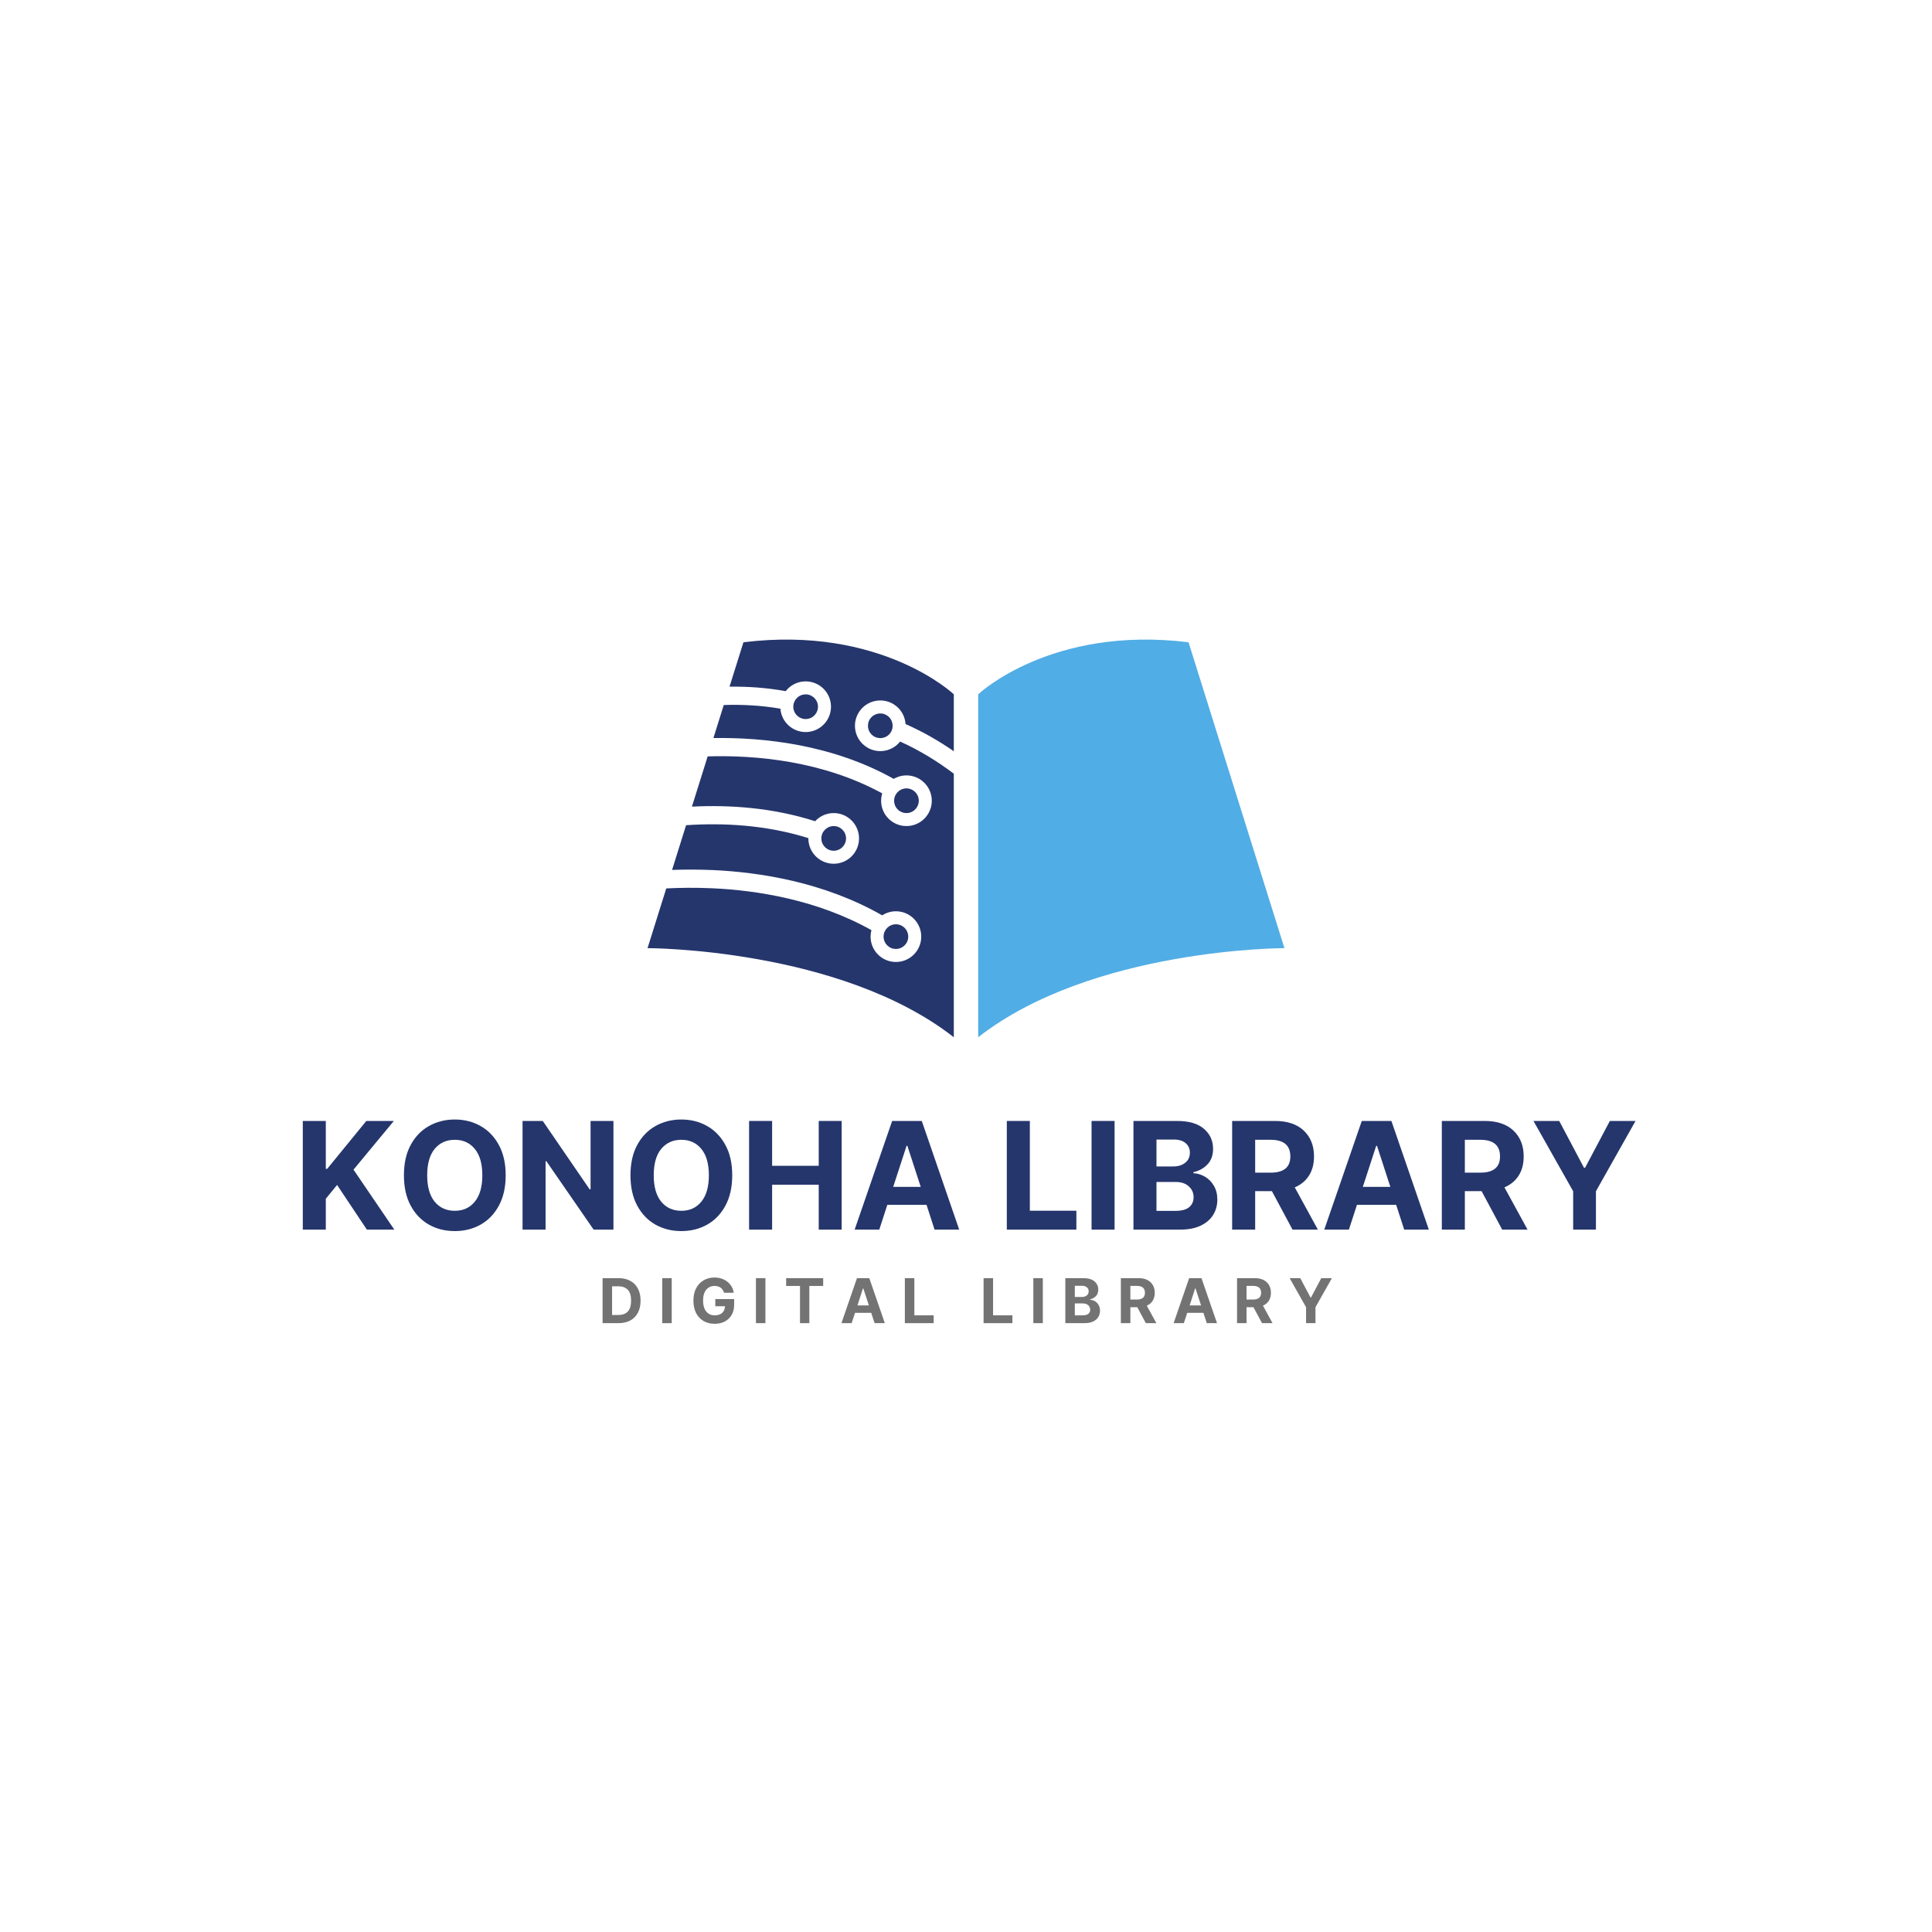 <svg xmlns="http://www.w3.org/2000/svg" xmlns:xlink="http://www.w3.org/1999/xlink" width="500" height="500" preserveAspectRatio="xMidYMid meet" version="1.0" viewBox="0 0 375 375" zoomAndPan="magnify"><defs><clipPath id="141573ebf7"><path d="M 125.629 124 L 186 124 L 186 201.621 L 125.629 201.621 Z M 125.629 124" clip-rule="nonzero"/></clipPath><clipPath id="4b7f41c1c4"><path d="M 189 124 L 249.379 124 L 249.379 201.621 L 189 201.621 Z M 189 124" clip-rule="nonzero"/></clipPath></defs><g clip-path="url(#141573ebf7)"><path fill="#25366c" fill-opacity="1" fill-rule="nonzero" d="M 174.715 143.934 C 174.707 143.941 174.703 143.945 174.699 143.953 C 173 146.07 169.902 146.41 167.785 144.707 C 165.668 143.008 165.328 139.91 167.031 137.793 C 168.73 135.676 171.828 135.34 173.945 137.039 C 175.059 137.934 175.676 139.215 175.766 140.539 C 179.137 142.023 182.258 143.824 185.133 145.816 L 185.133 134.762 C 185.133 134.762 171.031 121.367 144.301 124.664 L 141.598 133.285 C 145.152 133.234 148.812 133.484 152.504 134.152 C 153.316 133.105 154.547 132.391 155.969 132.273 C 158.676 132.047 161.055 134.059 161.277 136.766 C 161.504 139.473 159.488 141.852 156.781 142.074 C 154.074 142.297 151.699 140.285 151.477 137.578 C 151.473 137.57 151.477 137.562 151.473 137.555 C 147.75 136.914 144.059 136.723 140.48 136.844 L 138.473 143.254 C 148.266 143.105 161.543 144.504 173.465 151.176 C 174.078 150.82 174.777 150.582 175.535 150.52 C 178.242 150.297 180.617 152.309 180.844 155.016 C 181.066 157.723 179.055 160.098 176.348 160.32 C 173.641 160.547 171.266 158.535 171.039 155.828 C 170.988 155.188 171.062 154.566 171.238 153.992 C 159.629 147.66 146.633 146.543 137.359 146.812 L 134.301 156.566 C 141.605 156.199 149.965 156.754 158.215 159.398 C 159.113 158.43 160.395 157.816 161.82 157.816 C 164.535 157.816 166.738 160.02 166.738 162.734 C 166.738 165.453 164.535 167.652 161.82 167.652 C 159.105 167.652 156.902 165.453 156.902 162.734 C 156.902 162.719 156.906 162.703 156.906 162.684 C 148.699 160.098 140.352 159.688 133.168 160.172 L 130.449 168.852 C 132.824 168.766 135.477 168.754 138.336 168.879 C 147.348 169.281 159.898 171.191 171.23 177.668 C 172 177.172 172.914 176.879 173.895 176.879 C 176.613 176.879 178.812 179.082 178.812 181.801 C 178.812 184.516 176.613 186.719 173.895 186.719 C 171.18 186.719 168.977 184.516 168.977 181.801 C 168.977 181.363 169.039 180.945 169.145 180.543 C 158.531 174.582 146.762 172.801 138.273 172.414 C 134.98 172.266 131.945 172.309 129.32 172.441 L 125.688 184.035 C 125.688 184.035 162.98 184.016 185.133 201.328 L 185.133 150.172 C 181.992 147.801 178.52 145.652 174.715 143.934"/></g><path fill="#25366c" fill-opacity="1" fill-rule="nonzero" d="M 164.215 162.734 C 164.215 161.414 163.145 160.34 161.82 160.34 C 160.496 160.34 159.426 161.414 159.426 162.734 C 159.426 164.059 160.496 165.129 161.82 165.129 C 163.145 165.129 164.215 164.059 164.215 162.734"/><path fill="#25366c" fill-opacity="1" fill-rule="nonzero" d="M 176.289 181.801 C 176.289 180.477 175.219 179.402 173.895 179.402 C 172.57 179.402 171.5 180.477 171.5 181.801 C 171.5 183.121 172.57 184.191 173.895 184.191 C 175.219 184.191 176.289 183.121 176.289 181.801"/><path fill="#25366c" fill-opacity="1" fill-rule="nonzero" d="M 176.141 157.809 C 177.457 157.699 178.438 156.539 178.328 155.223 C 178.219 153.906 177.062 152.926 175.742 153.035 C 174.426 153.145 173.445 154.301 173.555 155.621 C 173.664 156.938 174.82 157.918 176.141 157.809"/><path fill="#25366c" fill-opacity="1" fill-rule="nonzero" d="M 168.996 139.375 C 168.168 140.406 168.332 141.914 169.367 142.742 C 170.398 143.57 171.902 143.406 172.734 142.375 C 173.562 141.344 173.395 139.832 172.363 139.008 C 171.332 138.176 169.824 138.344 168.996 139.375"/><path fill="#25366c" fill-opacity="1" fill-rule="nonzero" d="M 156.574 139.559 C 157.895 139.449 158.871 138.293 158.762 136.973 C 158.652 135.656 157.496 134.676 156.18 134.785 C 154.859 134.895 153.879 136.055 153.988 137.371 C 154.098 138.688 155.258 139.668 156.574 139.559"/><g clip-path="url(#4b7f41c1c4)"><path fill="#51ade5" fill-opacity="1" fill-rule="nonzero" d="M 189.867 134.762 C 189.867 134.762 203.965 121.367 230.695 124.664 L 249.309 184.035 C 249.309 184.035 212.012 184.016 189.867 201.328 L 189.867 134.762"/></g><g fill="#25366c" fill-opacity="1"><g><g><path d="M 1.828 0 L 1.828 -21.094 L 6.297 -21.094 L 6.297 -11.797 L 6.562 -11.797 L 14.156 -21.094 L 19.5 -21.094 L 11.672 -11.641 L 19.594 0 L 14.266 0 L 8.484 -8.672 L 6.297 -6 L 6.297 0 Z M 1.828 0" transform="translate(56.944, 238.671)"/></g></g></g><g fill="#25366c" fill-opacity="1"><g><g><path d="M 21.219 -10.547 C 21.219 -8.242 20.781 -6.285 19.906 -4.672 C 19.039 -3.055 17.863 -1.828 16.375 -0.984 C 14.883 -0.141 13.207 0.281 11.344 0.281 C 9.469 0.281 7.785 -0.141 6.297 -0.984 C 4.805 -1.836 3.629 -3.07 2.766 -4.688 C 1.898 -6.301 1.469 -8.254 1.469 -10.547 C 1.469 -12.848 1.898 -14.801 2.766 -16.406 C 3.629 -18.02 4.805 -19.25 6.297 -20.094 C 7.785 -20.945 9.469 -21.375 11.344 -21.375 C 13.207 -21.375 14.883 -20.945 16.375 -20.094 C 17.863 -19.25 19.039 -18.02 19.906 -16.406 C 20.781 -14.801 21.219 -12.848 21.219 -10.547 Z M 16.688 -10.547 C 16.688 -12.785 16.195 -14.492 15.219 -15.672 C 14.25 -16.848 12.957 -17.438 11.344 -17.438 C 9.719 -17.438 8.414 -16.848 7.438 -15.672 C 6.469 -14.492 5.984 -12.785 5.984 -10.547 C 5.984 -8.316 6.469 -6.609 7.438 -5.422 C 8.414 -4.242 9.719 -3.656 11.344 -3.656 C 12.957 -3.656 14.25 -4.242 15.219 -5.422 C 16.195 -6.609 16.688 -8.316 16.688 -10.547 Z M 16.688 -10.547" transform="translate(76.933, 238.671)"/></g></g></g><g fill="#25366c" fill-opacity="1"><g><g><path d="M 19.469 -21.094 L 19.469 0 L 15.625 0 L 6.453 -13.281 L 6.297 -13.281 L 6.297 0 L 1.828 0 L 1.828 -21.094 L 5.75 -21.094 L 14.844 -7.828 L 15.031 -7.828 L 15.031 -21.094 Z M 19.469 -21.094" transform="translate(99.599, 238.671)"/></g></g></g><g fill="#25366c" fill-opacity="1"><g><g><path d="M 21.219 -10.547 C 21.219 -8.242 20.781 -6.285 19.906 -4.672 C 19.039 -3.055 17.863 -1.828 16.375 -0.984 C 14.883 -0.141 13.207 0.281 11.344 0.281 C 9.469 0.281 7.785 -0.141 6.297 -0.984 C 4.805 -1.836 3.629 -3.07 2.766 -4.688 C 1.898 -6.301 1.469 -8.254 1.469 -10.547 C 1.469 -12.848 1.898 -14.801 2.766 -16.406 C 3.629 -18.02 4.805 -19.25 6.297 -20.094 C 7.785 -20.945 9.469 -21.375 11.344 -21.375 C 13.207 -21.375 14.883 -20.945 16.375 -20.094 C 17.863 -19.25 19.039 -18.02 19.906 -16.406 C 20.781 -14.801 21.219 -12.848 21.219 -10.547 Z M 16.688 -10.547 C 16.688 -12.785 16.195 -14.492 15.219 -15.672 C 14.25 -16.848 12.957 -17.438 11.344 -17.438 C 9.719 -17.438 8.414 -16.848 7.438 -15.672 C 6.469 -14.492 5.984 -12.785 5.984 -10.547 C 5.984 -8.316 6.469 -6.609 7.438 -5.422 C 8.414 -4.242 9.719 -3.656 11.344 -3.656 C 12.957 -3.656 14.25 -4.242 15.219 -5.422 C 16.195 -6.609 16.688 -8.316 16.688 -10.547 Z M 16.688 -10.547" transform="translate(120.905, 238.671)"/></g></g></g><g fill="#25366c" fill-opacity="1"><g><g><path d="M 1.828 0 L 1.828 -21.094 L 6.297 -21.094 L 6.297 -12.391 L 15.344 -12.391 L 15.344 -21.094 L 19.797 -21.094 L 19.797 0 L 15.344 0 L 15.344 -8.719 L 6.297 -8.719 L 6.297 0 Z M 1.828 0" transform="translate(143.571, 238.671)"/></g></g></g><g fill="#25366c" fill-opacity="1"><g><g><path d="M 5.469 0 L 0.688 0 L 7.969 -21.094 L 13.719 -21.094 L 20.984 0 L 16.203 0 L 14.641 -4.812 L 7.031 -4.812 Z M 8.172 -8.297 L 13.516 -8.297 L 10.922 -16.266 L 10.766 -16.266 Z M 8.172 -8.297" transform="translate(165.197, 238.671)"/></g></g></g><g fill="#25366c" fill-opacity="1"><g><g><path d="M 1.828 0 L 1.828 -21.094 L 6.297 -21.094 L 6.297 -3.672 L 15.328 -3.672 L 15.328 0 Z M 1.828 0" transform="translate(193.595, 238.671)"/></g></g></g><g fill="#25366c" fill-opacity="1"><g><g><path d="M 6.297 -21.094 L 6.297 0 L 1.828 0 L 1.828 -21.094 Z M 6.297 -21.094" transform="translate(210.043, 238.671)"/></g></g></g><g fill="#25366c" fill-opacity="1"><g><g><path d="M 1.828 0 L 1.828 -21.094 L 10.281 -21.094 C 12.602 -21.094 14.348 -20.582 15.516 -19.562 C 16.691 -18.551 17.281 -17.258 17.281 -15.688 C 17.281 -14.438 16.922 -13.43 16.203 -12.672 C 15.484 -11.91 14.57 -11.406 13.469 -11.156 L 13.469 -10.953 C 14.27 -10.91 15.02 -10.68 15.719 -10.266 C 16.426 -9.848 17 -9.266 17.438 -8.516 C 17.883 -7.766 18.109 -6.867 18.109 -5.828 C 18.109 -4.711 17.832 -3.711 17.281 -2.828 C 16.727 -1.953 15.91 -1.258 14.828 -0.75 C 13.754 -0.25 12.426 0 10.844 0 Z M 6.297 -3.641 L 9.922 -3.641 C 11.172 -3.641 12.078 -3.879 12.641 -4.359 C 13.211 -4.848 13.5 -5.484 13.5 -6.266 C 13.5 -7.141 13.188 -7.852 12.562 -8.406 C 11.945 -8.969 11.102 -9.25 10.031 -9.25 L 6.297 -9.25 Z M 6.297 -12.266 L 9.594 -12.266 C 10.508 -12.266 11.27 -12.504 11.875 -12.984 C 12.477 -13.461 12.781 -14.113 12.781 -14.938 C 12.781 -15.695 12.508 -16.312 11.969 -16.781 C 11.426 -17.25 10.664 -17.484 9.688 -17.484 L 6.297 -17.484 Z M 6.297 -12.266" transform="translate(218.175, 238.671)"/></g></g></g><g fill="#25366c" fill-opacity="1"><g><g><path d="M 1.828 0 L 1.828 -21.094 L 10.156 -21.094 C 12.551 -21.094 14.41 -20.469 15.734 -19.219 C 17.055 -17.969 17.719 -16.297 17.719 -14.203 C 17.719 -12.754 17.395 -11.52 16.75 -10.5 C 16.102 -9.477 15.18 -8.711 13.984 -8.203 L 18.469 0 L 13.547 0 L 9.547 -7.469 L 6.297 -7.469 L 6.297 0 Z M 6.297 -11.062 L 9.312 -11.062 C 11.852 -11.062 13.125 -12.109 13.125 -14.203 C 13.125 -16.359 11.848 -17.438 9.297 -17.438 L 6.297 -17.438 Z M 6.297 -11.062" transform="translate(237.33, 238.671)"/></g></g></g><g fill="#25366c" fill-opacity="1"><g><g><path d="M 5.469 0 L 0.688 0 L 7.969 -21.094 L 13.719 -21.094 L 20.984 0 L 16.203 0 L 14.641 -4.812 L 7.031 -4.812 Z M 8.172 -8.297 L 13.516 -8.297 L 10.922 -16.266 L 10.766 -16.266 Z M 8.172 -8.297" transform="translate(256.352, 238.671)"/></g></g></g><g fill="#25366c" fill-opacity="1"><g><g><path d="M 1.828 0 L 1.828 -21.094 L 10.156 -21.094 C 12.551 -21.094 14.41 -20.469 15.734 -19.219 C 17.055 -17.969 17.719 -16.297 17.719 -14.203 C 17.719 -12.754 17.395 -11.52 16.75 -10.5 C 16.102 -9.477 15.18 -8.711 13.984 -8.203 L 18.469 0 L 13.547 0 L 9.547 -7.469 L 6.297 -7.469 L 6.297 0 Z M 6.297 -11.062 L 9.312 -11.062 C 11.852 -11.062 13.125 -12.109 13.125 -14.203 C 13.125 -16.359 11.848 -17.438 9.297 -17.438 L 6.297 -17.438 Z M 6.297 -11.062" transform="translate(278.029, 238.671)"/></g></g></g><g fill="#25366c" fill-opacity="1"><g><g><path d="M 0.594 -21.094 L 5.594 -21.094 L 10.406 -12 L 10.609 -12 L 15.422 -21.094 L 20.406 -21.094 L 12.719 -7.453 L 12.719 0 L 8.297 0 L 8.297 -7.453 Z M 0.594 -21.094" transform="translate(297.051, 238.671)"/></g></g></g><g fill="#737373" fill-opacity="1"><g><g><path d="M 3.859 0 L 0.766 0 L 0.766 -8.734 L 3.891 -8.734 C 4.766 -8.734 5.52 -8.555 6.156 -8.203 C 6.789 -7.859 7.281 -7.359 7.625 -6.703 C 7.969 -6.055 8.141 -5.281 8.141 -4.375 C 8.141 -3.469 7.969 -2.688 7.625 -2.031 C 7.281 -1.375 6.785 -0.867 6.141 -0.516 C 5.504 -0.172 4.742 0 3.859 0 Z M 2.609 -1.578 L 3.781 -1.578 C 4.602 -1.578 5.227 -1.801 5.656 -2.25 C 6.082 -2.695 6.297 -3.406 6.297 -4.375 C 6.297 -5.344 6.082 -6.047 5.656 -6.484 C 5.227 -6.93 4.602 -7.156 3.781 -7.156 L 2.609 -7.156 Z M 2.609 -1.578" transform="translate(116.195, 256.822)"/></g></g></g><g fill="#737373" fill-opacity="1"><g><g><path d="M 2.609 -8.734 L 2.609 0 L 0.766 0 L 0.766 -8.734 Z M 2.609 -8.734" transform="translate(127.773, 256.822)"/></g></g></g><g fill="#737373" fill-opacity="1"><g><g><path d="M 6.547 -5.906 C 6.43 -6.32 6.219 -6.645 5.906 -6.875 C 5.594 -7.102 5.195 -7.219 4.719 -7.219 C 4.051 -7.219 3.508 -6.973 3.094 -6.484 C 2.688 -5.992 2.484 -5.289 2.484 -4.375 C 2.484 -3.469 2.688 -2.766 3.094 -2.266 C 3.5 -1.766 4.047 -1.516 4.734 -1.516 C 5.348 -1.516 5.832 -1.672 6.188 -1.984 C 6.539 -2.305 6.723 -2.738 6.734 -3.281 L 4.859 -3.281 L 4.859 -4.672 L 8.516 -4.672 L 8.516 -3.578 C 8.516 -2.805 8.352 -2.145 8.031 -1.594 C 7.707 -1.039 7.258 -0.613 6.688 -0.312 C 6.125 -0.02 5.473 0.125 4.734 0.125 C 3.91 0.125 3.188 -0.055 2.562 -0.422 C 1.945 -0.785 1.469 -1.301 1.125 -1.969 C 0.781 -2.645 0.609 -3.441 0.609 -4.359 C 0.609 -5.305 0.785 -6.113 1.141 -6.781 C 1.504 -7.457 1.992 -7.973 2.609 -8.328 C 3.234 -8.68 3.926 -8.859 4.688 -8.859 C 5.352 -8.859 5.953 -8.734 6.484 -8.484 C 7.016 -8.234 7.453 -7.883 7.797 -7.438 C 8.141 -7 8.352 -6.488 8.438 -5.906 Z M 6.547 -5.906" transform="translate(133.982, 256.822)"/></g></g></g><g fill="#737373" fill-opacity="1"><g><g><path d="M 2.609 -8.734 L 2.609 0 L 0.766 0 L 0.766 -8.734 Z M 2.609 -8.734" transform="translate(145.961, 256.822)"/></g></g></g><g fill="#737373" fill-opacity="1"><g><g><path d="M 0.422 -7.219 L 0.422 -8.734 L 7.609 -8.734 L 7.609 -7.219 L 4.922 -7.219 L 4.922 0 L 3.109 0 L 3.109 -7.219 Z M 0.422 -7.219" transform="translate(152.17, 256.822)"/></g></g></g><g fill="#737373" fill-opacity="1"><g><g><path d="M 2.266 0 L 0.281 0 L 3.297 -8.734 L 5.688 -8.734 L 8.703 0 L 6.719 0 L 6.062 -2 L 2.922 -2 Z M 3.391 -3.438 L 5.609 -3.438 L 4.531 -6.734 L 4.453 -6.734 Z M 3.391 -3.438" transform="translate(163.04, 256.822)"/></g></g></g><g fill="#737373" fill-opacity="1"><g><g><path d="M 0.766 0 L 0.766 -8.734 L 2.609 -8.734 L 2.609 -1.516 L 6.359 -1.516 L 6.359 0 Z M 0.766 0" transform="translate(174.865, 256.822)"/></g></g></g><g fill="#737373" fill-opacity="1"><g><g><path d="M 0.766 0 L 0.766 -8.734 L 2.609 -8.734 L 2.609 -1.516 L 6.359 -1.516 L 6.359 0 Z M 0.766 0" transform="translate(190.147, 256.822)"/></g></g></g><g fill="#737373" fill-opacity="1"><g><g><path d="M 2.609 -8.734 L 2.609 0 L 0.766 0 L 0.766 -8.734 Z M 2.609 -8.734" transform="translate(199.804, 256.822)"/></g></g></g><g fill="#737373" fill-opacity="1"><g><g><path d="M 0.766 0 L 0.766 -8.734 L 4.266 -8.734 C 5.223 -8.734 5.941 -8.523 6.422 -8.109 C 6.91 -7.691 7.156 -7.156 7.156 -6.5 C 7.156 -5.977 7.004 -5.562 6.703 -5.25 C 6.41 -4.938 6.035 -4.727 5.578 -4.625 L 5.578 -4.531 C 5.91 -4.52 6.223 -4.426 6.516 -4.25 C 6.805 -4.082 7.039 -3.844 7.219 -3.531 C 7.406 -3.219 7.5 -2.848 7.5 -2.422 C 7.5 -1.953 7.383 -1.535 7.156 -1.172 C 6.926 -0.805 6.586 -0.52 6.141 -0.312 C 5.691 -0.102 5.145 0 4.5 0 Z M 2.609 -1.516 L 4.109 -1.516 C 4.629 -1.516 5.004 -1.613 5.234 -1.812 C 5.473 -2.008 5.594 -2.27 5.594 -2.594 C 5.594 -2.957 5.461 -3.254 5.203 -3.484 C 4.953 -3.711 4.602 -3.828 4.156 -3.828 L 2.609 -3.828 Z M 2.609 -5.078 L 3.984 -5.078 C 4.359 -5.078 4.672 -5.176 4.922 -5.375 C 5.172 -5.57 5.297 -5.844 5.297 -6.188 C 5.297 -6.508 5.18 -6.766 4.953 -6.953 C 4.734 -7.148 4.422 -7.25 4.016 -7.25 L 2.609 -7.25 Z M 2.609 -5.078" transform="translate(206.014, 256.822)"/></g></g></g><g fill="#737373" fill-opacity="1"><g><g><path d="M 0.766 0 L 0.766 -8.734 L 4.203 -8.734 C 5.203 -8.734 5.973 -8.473 6.516 -7.953 C 7.066 -7.441 7.344 -6.754 7.344 -5.891 C 7.344 -5.285 7.207 -4.77 6.938 -4.344 C 6.676 -3.926 6.297 -3.609 5.797 -3.391 L 7.656 0 L 5.609 0 L 3.953 -3.094 L 2.609 -3.094 L 2.609 0 Z M 2.609 -4.578 L 3.859 -4.578 C 4.91 -4.578 5.438 -5.016 5.438 -5.891 C 5.438 -6.785 4.91 -7.234 3.859 -7.234 L 2.609 -7.234 Z M 2.609 -4.578" transform="translate(216.793, 256.822)"/></g></g></g><g fill="#737373" fill-opacity="1"><g><g><path d="M 2.266 0 L 0.281 0 L 3.297 -8.734 L 5.688 -8.734 L 8.703 0 L 6.719 0 L 6.062 -2 L 2.922 -2 Z M 3.391 -3.438 L 5.609 -3.438 L 4.531 -6.734 L 4.453 -6.734 Z M 3.391 -3.438" transform="translate(227.518, 256.822)"/></g></g></g><g fill="#737373" fill-opacity="1"><g><g><path d="M 0.766 0 L 0.766 -8.734 L 4.203 -8.734 C 5.203 -8.734 5.973 -8.473 6.516 -7.953 C 7.066 -7.441 7.344 -6.754 7.344 -5.891 C 7.344 -5.285 7.207 -4.77 6.938 -4.344 C 6.676 -3.926 6.297 -3.609 5.797 -3.391 L 7.656 0 L 5.609 0 L 3.953 -3.094 L 2.609 -3.094 L 2.609 0 Z M 2.609 -4.578 L 3.859 -4.578 C 4.91 -4.578 5.438 -5.016 5.438 -5.891 C 5.438 -6.785 4.91 -7.234 3.859 -7.234 L 2.609 -7.234 Z M 2.609 -4.578" transform="translate(239.343, 256.822)"/></g></g></g><g fill="#737373" fill-opacity="1"><g><g><path d="M 0.25 -8.734 L 2.312 -8.734 L 4.312 -4.969 L 4.391 -4.969 L 6.391 -8.734 L 8.453 -8.734 L 5.266 -3.094 L 5.266 0 L 3.438 0 L 3.438 -3.094 Z M 0.25 -8.734" transform="translate(250.067, 256.822)"/></g></g></g></svg>